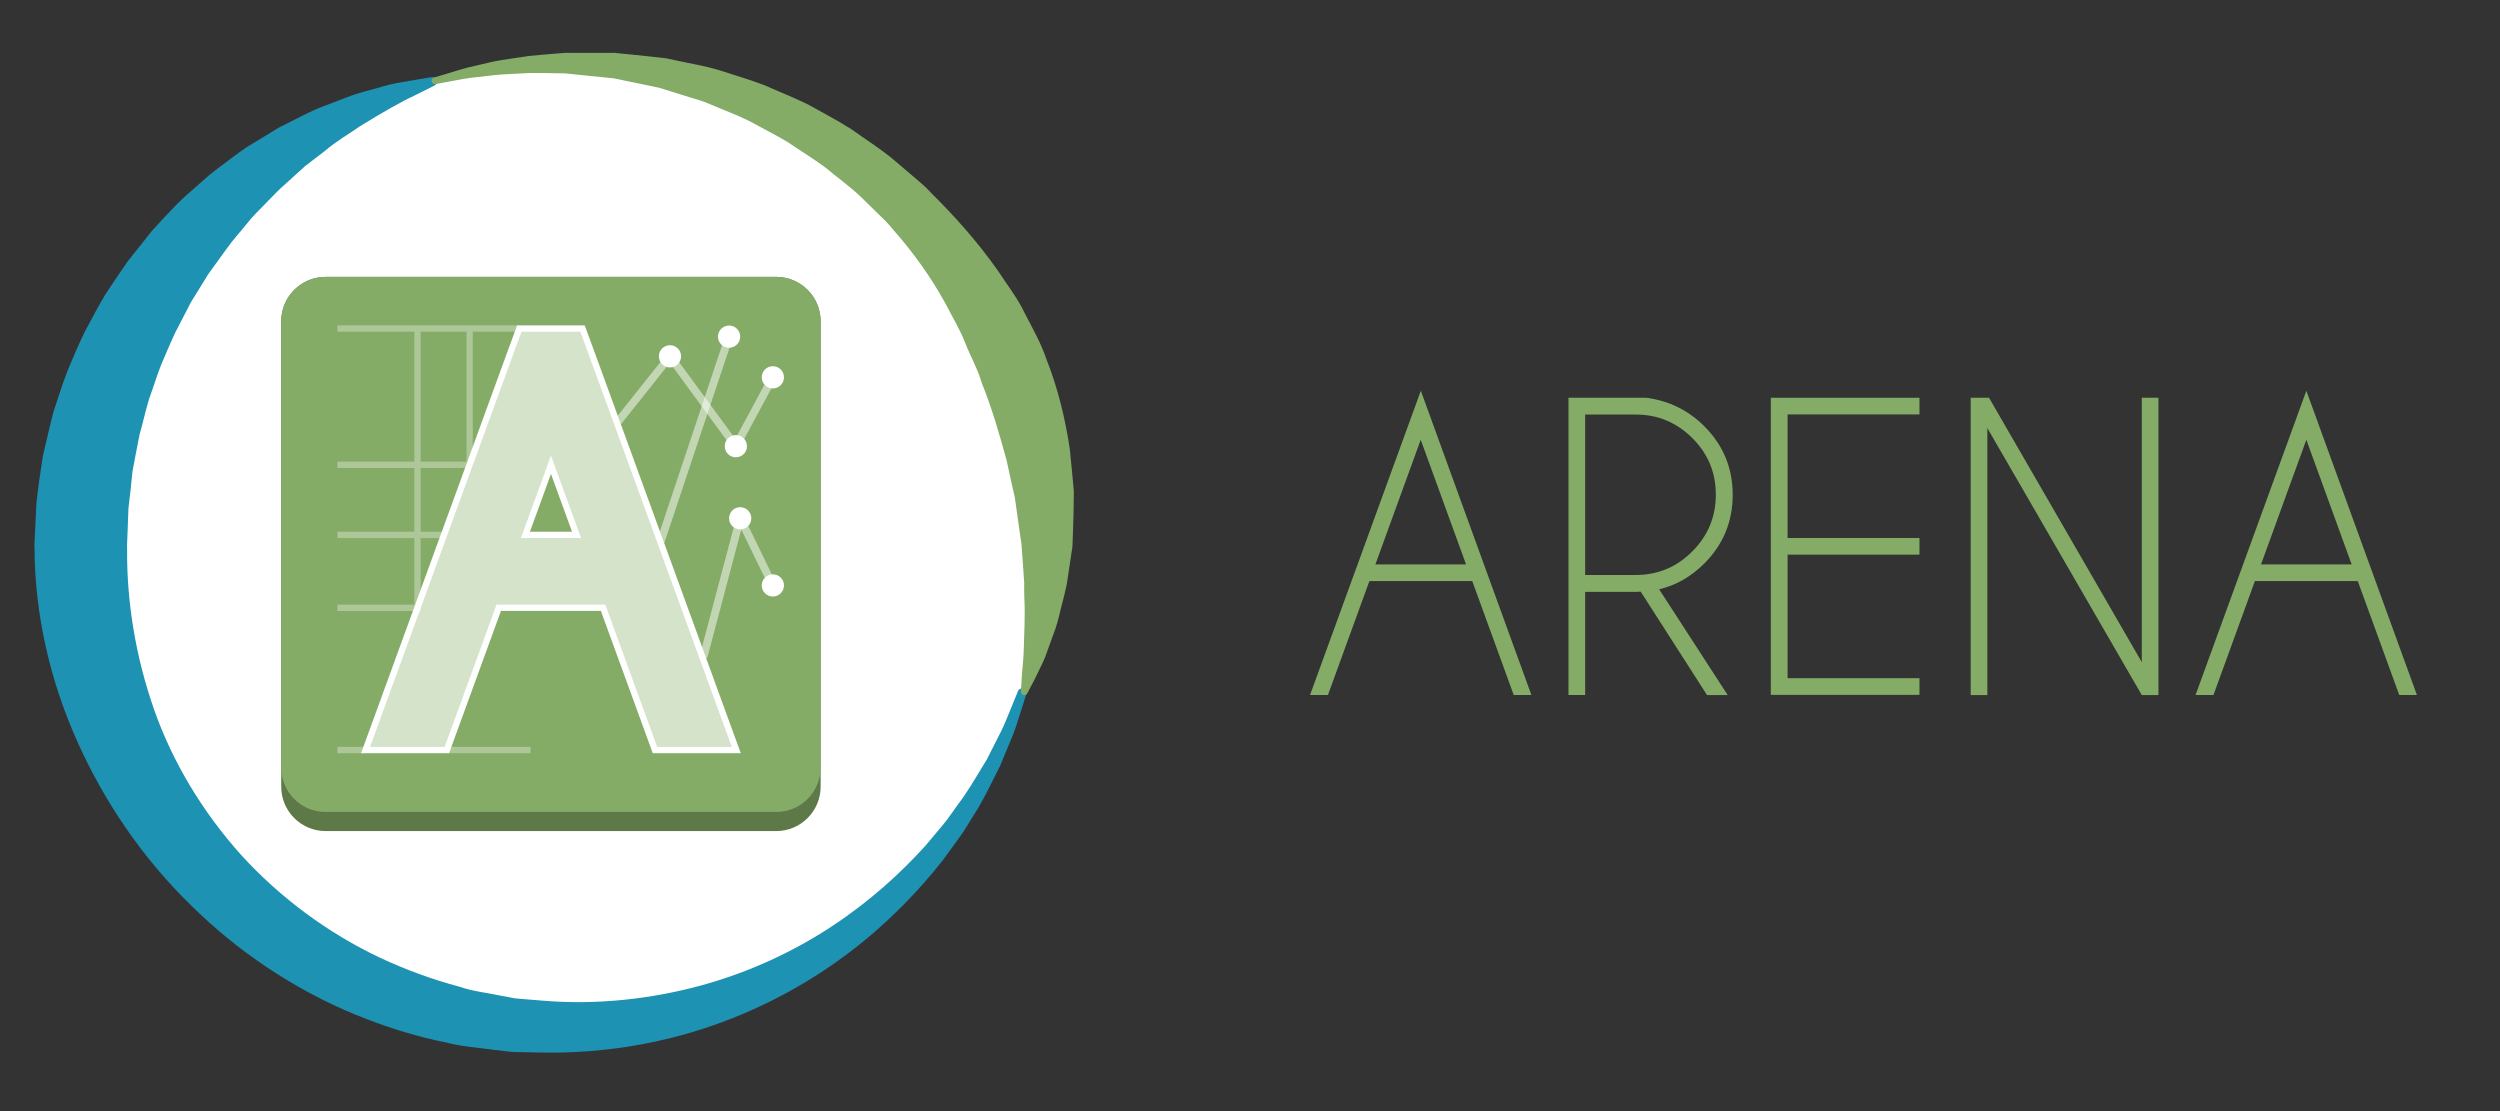 <?xml version="1.0" encoding="utf-8"?>
<!-- Generator: Adobe Illustrator 28.1.0, SVG Export Plug-In . SVG Version: 6.00 Build 0)  -->
<svg version="1.1" xmlns="http://www.w3.org/2000/svg" xmlns:xlink="http://www.w3.org/1999/xlink" x="0px" y="0px"
	 viewBox="0 0 225.01 100" style="enable-background:new 0 0 225.01 100;" xml:space="preserve">
<rect x="0" y="0" width="225.01" height="100" fill="#333333" stroke="none"/>
<style type="text/css">
	.st0{fill:#FFFFFF;}
	.st1{fill:#84AC67;}
	.st2{fill:#5D7948;}
	.st3{opacity:0.5;fill:none;stroke:#FFFFFF;stroke-width:0.709;stroke-miterlimit:10;}
	.st4{opacity:0.66;fill:#FFFFFF;}
	.st5{fill:none;stroke:#FFFFFF;stroke-width:0.567;stroke-miterlimit:10;}
	.st6{opacity:0.33;}
</style>
<g id="Livello_7">
	<path class="st0" d="M94.31,48.67C94.31,72.49,75,91.8,51.17,91.8c-23.83,0-43.15-19.31-43.15-43.13
		c0-23.82,19.32-43.13,43.15-43.13C75,5.54,94.31,24.85,94.31,48.67"/>
	<g>
		<g>
			<g>
				<defs>
					<path id="SVGID_1_" d="M38.86,6.94c0,0-0.71,0.12-2.03,0.34c-0.66,0.12-1.5,0.23-2.43,0.52c-0.93,0.28-2.06,0.51-3.24,0.98
						c-0.6,0.23-1.22,0.47-1.88,0.72c-0.67,0.24-1.34,0.55-2.03,0.9c-0.69,0.35-1.41,0.71-2.16,1.09c-0.72,0.44-1.46,0.89-2.23,1.36
						c-0.79,0.44-1.53,1.01-2.3,1.59c-0.77,0.58-1.58,1.15-2.33,1.85c-0.75,0.69-1.58,1.34-2.33,2.11c-0.75,0.77-1.5,1.58-2.26,2.42
						c-0.7,0.89-1.42,1.79-2.15,2.71c-0.68,0.96-1.34,1.97-2.02,2.99c-0.63,1.05-1.2,2.16-1.81,3.28c-0.57,1.13-1.05,2.34-1.57,3.54
						c-0.47,1.22-0.87,2.49-1.29,3.77c-0.34,1.3-0.63,2.64-0.95,3.99c-0.22,1.41-0.44,2.89-0.58,4.31
						c-0.03,0.64-0.06,1.29-0.09,1.94l-0.05,0.98l-0.02,0.49l-0.01,0.12c-0.01,0.24,0,0.23,0,0.22c0-0.01,0-0.01,0,0.02l0,0.07
						l0.01,0.27c0.04,5.74,1.37,11.67,3.81,17.13c2.43,5.47,5.89,10.55,10.19,14.75c4.26,4.24,9.33,7.61,14.75,9.87
						c2.71,1.11,5.49,2.01,8.3,2.56c1.37,0.37,2.87,0.46,4.29,0.66c0.7,0.06,1.47,0.22,2.11,0.2c0.66,0.01,1.32,0.03,1.98,0.04
						c5.55,0.13,10.87-0.78,15.61-2.43c4.75-1.65,8.91-4,12.36-6.63c3.46-2.63,6.2-5.52,8.36-8.26c0.51-0.71,1.01-1.39,1.49-2.05
						c0.49-0.65,0.86-1.35,1.27-1.98c0.82-1.26,1.41-2.52,1.97-3.63c0.14-0.28,0.28-0.55,0.41-0.81c0.11-0.27,0.22-0.54,0.33-0.8
						c0.21-0.52,0.41-1,0.6-1.45c0.4-0.89,0.62-1.67,0.82-2.29c0.4-1.25,0.61-1.92,0.61-1.92c0.06-0.2-0.04-0.41-0.23-0.49
						c-0.2-0.08-0.44,0.01-0.52,0.22c0,0-0.27,0.65-0.76,1.86c-0.25,0.61-0.54,1.37-0.98,2.19c-0.21,0.42-0.44,0.86-0.68,1.34
						c-0.12,0.24-0.24,0.48-0.37,0.74c-0.15,0.24-0.3,0.49-0.46,0.75c-0.63,1.03-1.29,2.19-2.17,3.34
						c-0.43,0.58-0.83,1.22-1.34,1.82c-0.5,0.6-1.02,1.22-1.55,1.85c-2.23,2.47-5.02,5.02-8.42,7.26c-3.39,2.24-7.4,4.14-11.84,5.35
						c-4.43,1.2-9.32,1.77-14.25,1.35c-0.65-0.05-1.31-0.1-1.97-0.16c-0.34-0.02-0.65-0.06-0.94-0.13l-0.9-0.17
						c-1.2-0.26-2.4-0.36-3.63-0.79c-2.46-0.65-4.87-1.54-7.2-2.63c-4.66-2.21-8.93-5.37-12.43-9.2c-3.47-3.86-6.19-8.36-7.86-13.11
						c-1.66-4.75-2.47-9.67-2.43-14.43l-0.01-0.22l0-0.06c0,0.02,0,0,0-0.02c0,0,0-0.01,0-0.01l0.02-0.47l0.04-0.98
						c0.02-0.65,0.05-1.3,0.07-1.94c0.14-1.14,0.26-2.19,0.36-3.29c0.22-1.12,0.41-2.24,0.64-3.34c0.31-1.08,0.54-2.16,0.86-3.21
						c0.38-1.03,0.69-2.07,1.08-3.06c0.43-0.98,0.82-1.96,1.27-2.9c0.48-0.93,0.95-1.84,1.41-2.73c0.53-0.86,1.05-1.7,1.56-2.53
						c0.57-0.79,1.14-1.57,1.68-2.32c0.54-0.77,1.17-1.44,1.73-2.14c0.55-0.72,1.19-1.32,1.78-1.93c0.6-0.61,1.17-1.23,1.78-1.75
						c0.6-0.55,1.19-1.08,1.75-1.59c0.61-0.46,1.19-0.91,1.75-1.34c1.09-0.93,2.23-1.57,3.21-2.26c2.03-1.25,3.69-2.2,4.87-2.74
						c1.18-0.59,1.8-0.9,1.8-0.9l0.03-0.02c0.15-0.08,0.24-0.25,0.22-0.42c-0.03-0.2-0.2-0.33-0.39-0.33
						C38.91,6.94,38.88,6.94,38.86,6.94"/>
				</defs>
				<use xlink:href="#SVGID_1_"  style="overflow:visible;fill:#1D92B3;"/>
				<clipPath id="SVGID_00000176737454547738344300000014573852354148012973_">
					<use xlink:href="#SVGID_1_"  style="overflow:visible;"/>
				</clipPath>
			</g>
			<g>
				<path class="st1" d="M39.06,6.98c0,0,0.35-0.11,1.01-0.3c0.66-0.19,1.6-0.53,2.88-0.8c0.63-0.14,1.34-0.33,2.11-0.46
					c0.77-0.12,1.61-0.25,2.51-0.38c0.9-0.1,1.86-0.16,2.88-0.25c0.15-0.01,0.21-0.02,0.43-0.03h0.38c0.26,0,0.52,0,0.78,0
					c0.52,0,1.06,0,1.61,0c0.55,0,1.11,0,1.68,0c0.59,0.06,1.19,0.12,1.8,0.18c0.61,0.06,1.24,0.13,1.87,0.2
					c0.32,0.04,0.64,0.06,0.96,0.11c0.31,0.06,0.63,0.13,0.94,0.2c1.26,0.28,2.6,0.48,3.9,0.89c1.29,0.43,2.65,0.81,3.98,1.32
					c1.3,0.58,2.66,1.11,3.98,1.76c1.28,0.72,2.61,1.41,3.88,2.22c1.22,0.88,2.52,1.69,3.7,2.66l1.75,1.49
					c0.58,0.5,1.19,0.98,1.7,1.56c2.19,2.16,4.25,4.49,6.01,6.99c0.83,1.28,1.79,2.49,2.43,3.85c0.69,1.34,1.44,2.64,1.91,4.03
					c1.09,2.73,1.74,5.51,2.14,8.15c0.15,1.33,0.25,2.63,0.37,3.88c0,1.26-0.04,2.47-0.08,3.62c-0.01,0.29-0.02,0.57-0.03,0.85
					l-0.02,0.51l-0.06,0.39c-0.08,0.52-0.15,1.03-0.23,1.53c-0.08,0.5-0.15,0.98-0.22,1.45c-0.11,0.5-0.22,0.98-0.34,1.44
					c-0.25,0.92-0.41,1.79-0.68,2.55c-0.27,0.75-0.52,1.45-0.75,2.07c-0.2,0.63-0.48,1.16-0.7,1.62c-0.22,0.46-0.41,0.85-0.58,1.17
					c-0.33,0.62-0.5,0.95-0.5,0.95c-0.08,0.15-0.26,0.21-0.41,0.13c-0.11-0.06-0.17-0.17-0.16-0.29l0-0.02c0,0,0.02-0.37,0.06-1.07
					c0.02-0.7,0.18-1.68,0.2-2.95c0.03-1.27,0.13-2.79,0.04-4.47c-0.01-0.42-0.02-0.85-0.01-1.29c-0.03-0.47-0.07-0.96-0.1-1.46
					c-0.04-0.5-0.07-1.01-0.11-1.54l-0.03-0.4l0-0.05c0-0.09,0,0.09,0,0.07l0-0.02l-0.01-0.1l-0.03-0.19
					c-0.04-0.25-0.08-0.51-0.11-0.77c-0.14-1.02-0.29-2.09-0.45-3.19c-0.24-1.09-0.51-2.2-0.74-3.35c-0.62-2.26-1.29-4.62-2.24-6.98
					c-0.35-1.23-1-2.35-1.48-3.57c-0.47-1.23-1.17-2.36-1.78-3.56c-1.29-2.36-2.9-4.61-4.73-6.68c-0.43-0.55-0.93-1.02-1.43-1.5
					l-1.48-1.45c-1-0.95-2.13-1.75-3.18-2.63c-1.1-0.82-2.27-1.51-3.38-2.28c-1.15-0.69-2.35-1.28-3.5-1.92
					c-1.18-0.57-2.4-1.02-3.56-1.52c-0.58-0.27-1.19-0.41-1.78-0.6c-0.59-0.18-1.18-0.37-1.76-0.55c-0.29-0.09-0.58-0.18-0.86-0.27
					c-0.29-0.08-0.58-0.12-0.86-0.19c-0.57-0.12-1.13-0.23-1.69-0.35c-0.56-0.12-1.1-0.23-1.64-0.34c-0.57-0.06-1.12-0.11-1.67-0.17
					c-0.55-0.05-1.08-0.11-1.6-0.16c-0.26-0.03-0.52-0.05-0.77-0.08L50.77,6.6l-0.32,0c-0.98-0.01-1.91-0.04-2.78-0.03
					c-0.87,0.05-1.69,0.09-2.45,0.13c-0.76,0.05-1.44,0.15-2.07,0.22c-1.25,0.1-2.24,0.35-2.92,0.46c-0.67,0.13-1.03,0.19-1.03,0.19
					c-0.16,0.03-0.32-0.08-0.35-0.24C38.82,7.17,38.92,7.02,39.06,6.98"/>
			</g>
		</g>
		<path class="st2" d="M69.86,74.8H29.31c-2.21,0-4-1.79-4-4V28.92c0-2.21,1.79-4,4-4h40.55c2.21,0,4,1.79,4,4V70.8
			C73.86,73.01,72.07,74.8,69.86,74.8z"/>
		<path class="st1" d="M69.86,73.08H29.31c-2.21,0-4-1.79-4-4V28.92c0-2.21,1.79-4,4-4h40.55c2.21,0,4,1.79,4,4v40.16
			C73.86,71.29,72.07,73.08,69.86,73.08z"/>
		<circle class="st0" cx="60.3" cy="32.07" r="1"/>
		<circle class="st0" cx="65.62" cy="30.3" r="1"/>
		<circle class="st0" cx="69.56" cy="33.96" r="1"/>
		<circle class="st0" cx="66.23" cy="40.16" r="1"/>
		<circle class="st0" cx="66.62" cy="46.65" r="1"/>
		<circle class="st0" cx="69.56" cy="52.69" r="1"/>
		<line class="st3" x1="69.56" y1="33.96" x2="66.23" y2="40.16"/>
		<line class="st3" x1="66.62" y1="46.65" x2="69.56" y2="52.69"/>
		<polyline class="st3" points="66.62,46.65 63.36,58.95 63.19,59.06 		"/>
		<polyline class="st3" points="65.62,30.3 59.5,48.62 59.4,48.67 		"/>
		<line class="st3" x1="60.3" y1="32.07" x2="66.23" y2="40.16"/>
		<line class="st3" x1="60.3" y1="32.07" x2="55.53" y2="38.07"/>
		<path class="st4" d="M53.25,31.8l-0.82-2.23h-5.69l-0.82,2.23L32.9,67.51h7.32l4.67-12.81h9.39l4.67,12.81h7.32L53.25,31.8z
			 M47.29,48.14l2.3-6.31l2.3,6.31H47.29z"/>
		<path class="st5" d="M53.25,31.8l-0.82-2.23h-5.69l-0.82,2.23L32.9,67.51h7.32l4.67-12.81h9.39l4.67,12.81h7.32L53.25,31.8z
			 M47.29,48.14l2.3-6.31l2.3,6.31H47.29z"/>
		<g class="st6">
			<rect x="30.37" y="67.22" class="st0" width="2.53" height="0.57"/>
			<rect x="40.22" y="67.22" class="st0" width="7.53" height="0.57"/>
			<path class="st0" d="M37.86,42.12h4.41v-0.28h0.28V29.85h4.19v-0.57H30.37v0.57h6.92v11.7h-6.92v0.57h6.92v5.74h-6.92v0.57h6.92
				v5.99h-6.92v0.57h6.92v0.09h0.57v-6.65h2.11v-0.57h-2.11V42.12z M37.86,29.85h4.13v11.7h-4.13V29.85z"/>
		</g>
	</g>
</g>
<g id="Livello_3">
	<g>
		<path class="st1" d="M132.51,52.3h-9.26l-3.73,10.25h-1.61l9.97-27.38l9.95,27.38h-1.59L132.51,52.3z M131.95,50.8l-4.08-11.22
			l-4.08,11.22H131.95z"/>
		<path class="st1" d="M147.67,53.25c-0.14,0.01-0.29,0.02-0.45,0.02h-4.55v9.28h-1.5V35.8h7.02c2.04,0.28,3.77,1.13,5.2,2.56
			c1.71,1.71,2.56,3.76,2.56,6.17c0,2.42-0.85,4.48-2.56,6.19c-1.18,1.18-2.54,1.96-4.06,2.32l6.17,9.52h-1.86L147.67,53.25z
			 M142.67,37.32v14.43h4.55c1.98,0,3.68-0.7,5.09-2.12c1.41-1.41,2.12-3.11,2.12-5.11c0-2-0.71-3.7-2.12-5.1
			c-1.41-1.4-3.11-2.11-5.09-2.11H142.67z"/>
		<path class="st1" d="M172.76,35.8v1.5h-11.87v11.12h11.87v1.5h-11.87v11.12h11.87v1.5h-13.38V35.8H172.76z"/>
		<path class="st1" d="M177.36,35.8h1.66l13.75,23.8V35.8h1.5v26.76h-1.5l-13.9-24.03v24.03h-1.5V35.8z"/>
		<path class="st1" d="M212.21,52.3h-9.26l-3.73,10.25h-1.61l9.97-27.38l9.95,27.38h-1.59L212.21,52.3z M211.66,50.8l-4.08-11.22
			L203.5,50.8H211.66z"/>
	</g>
</g>
</svg>
